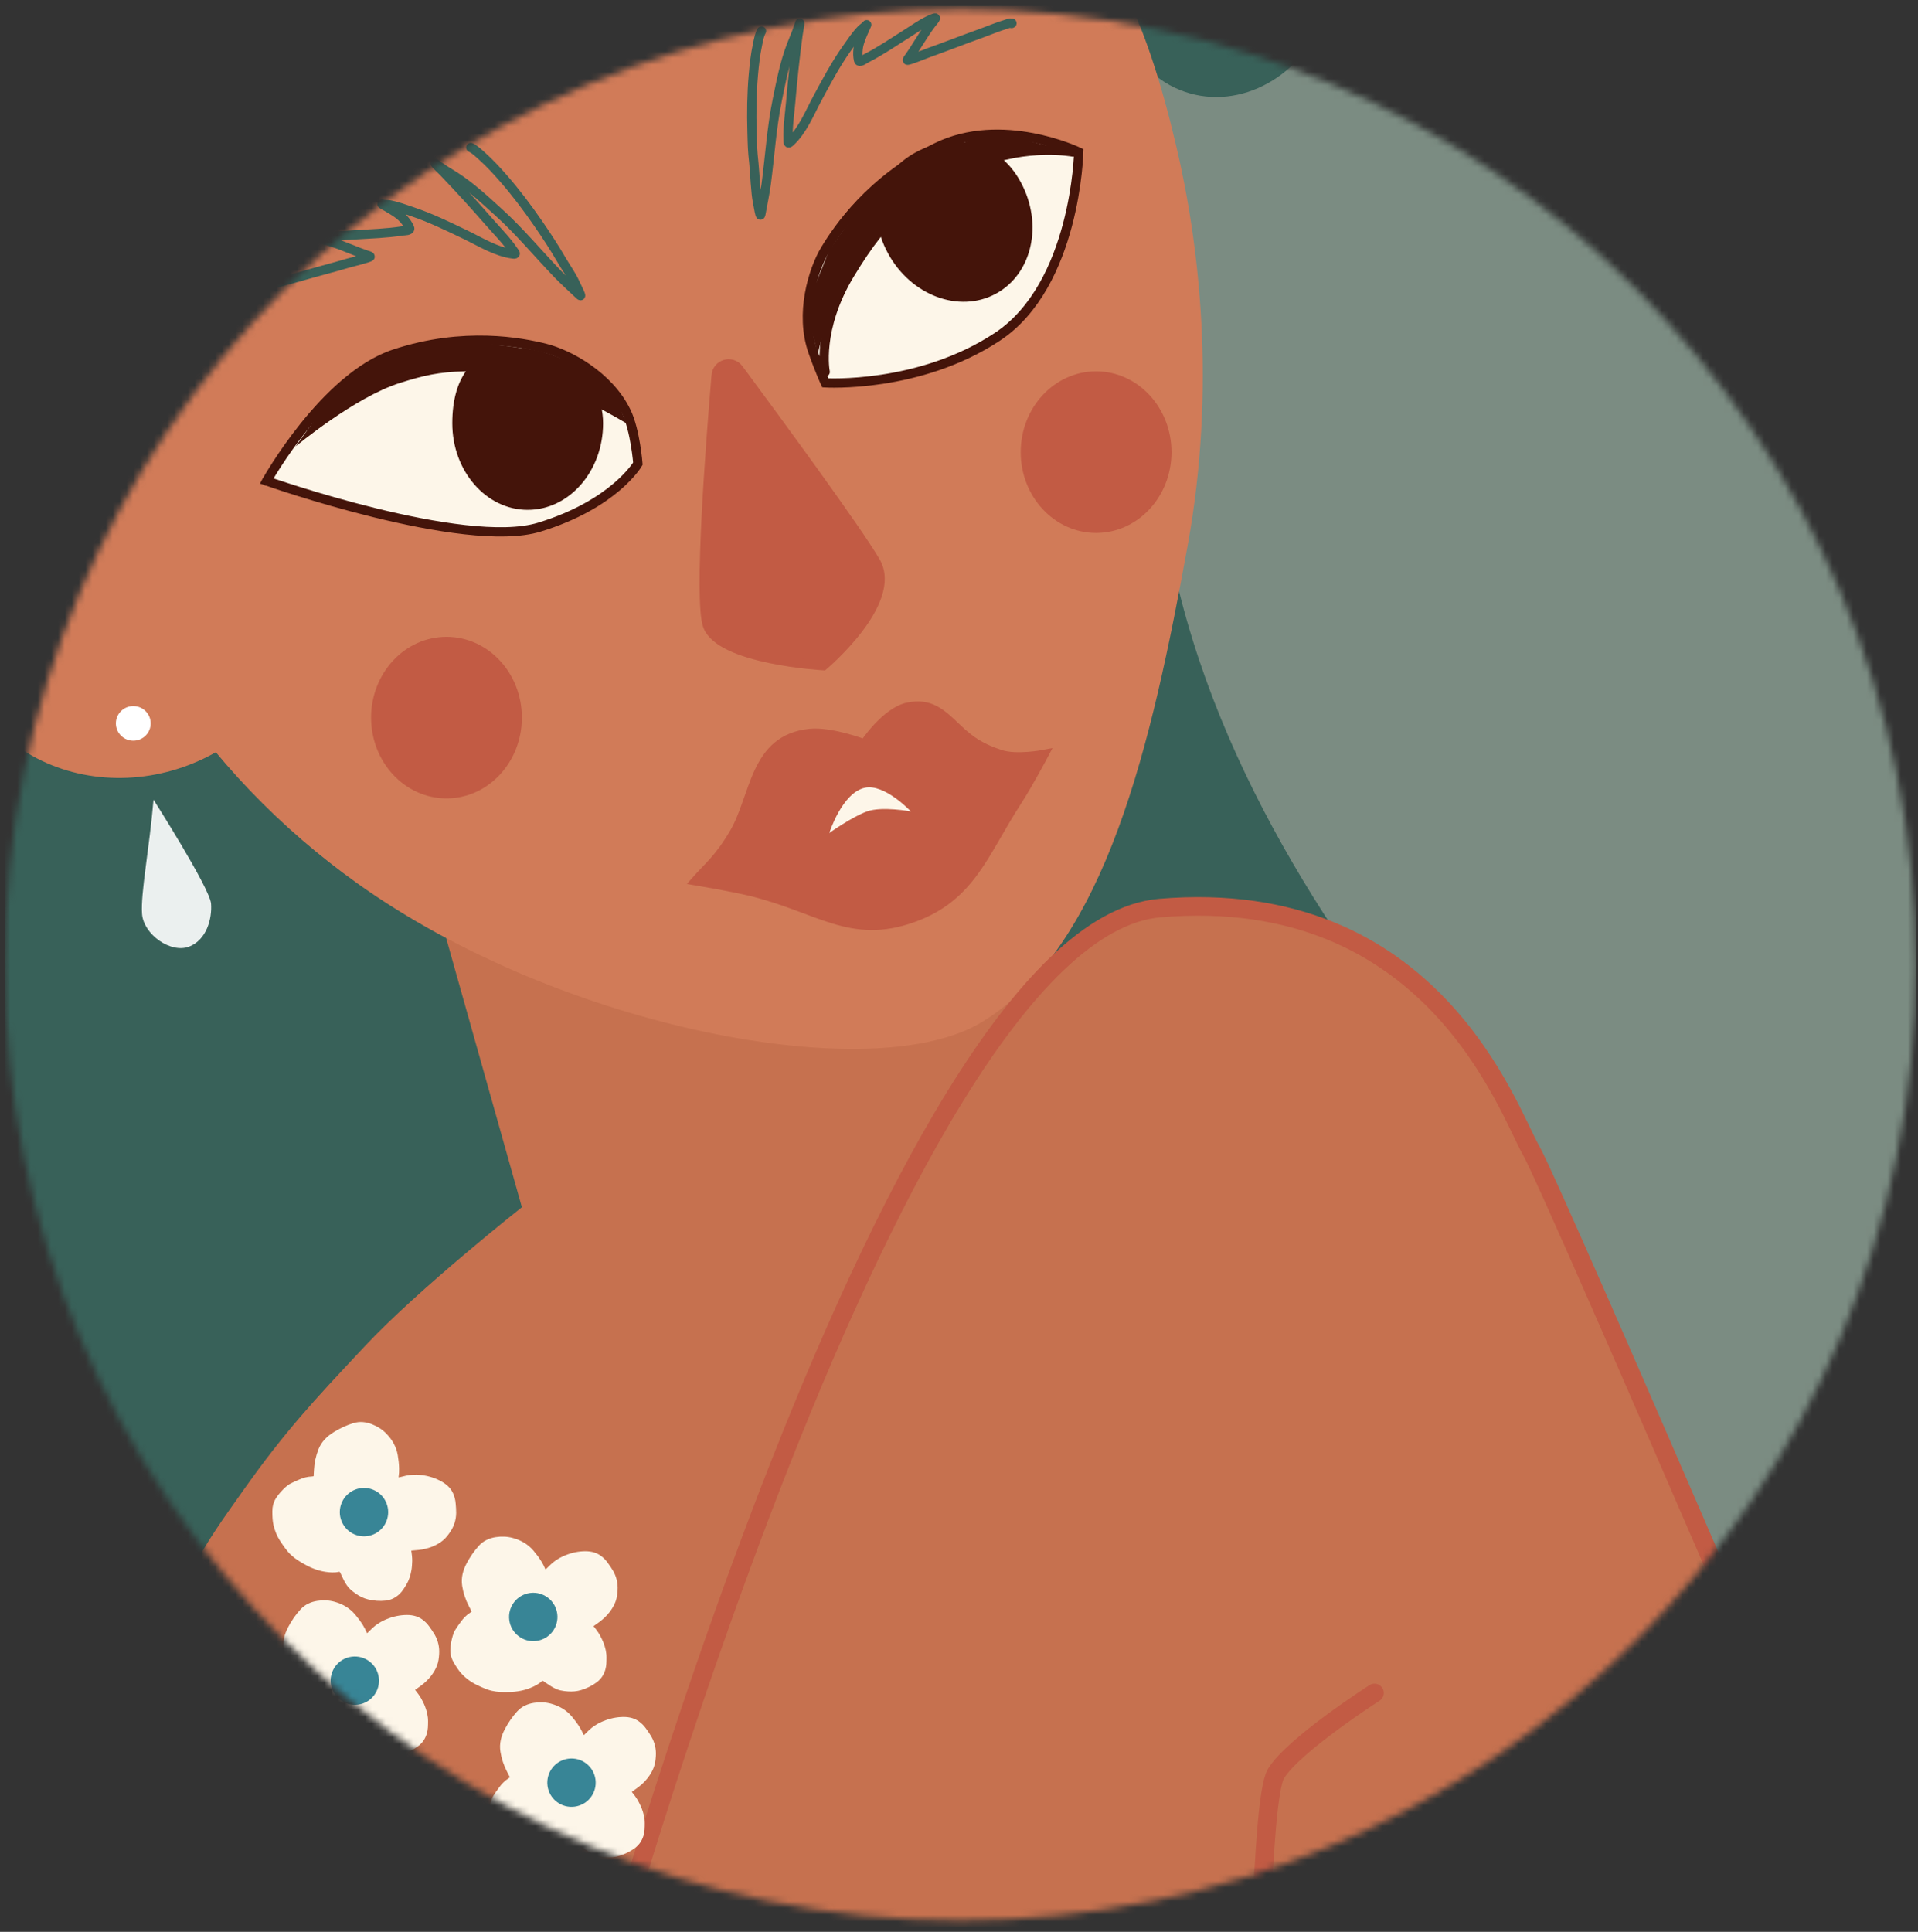 <svg width="281" height="283" viewBox="0 0 281 283" fill="none" xmlns="http://www.w3.org/2000/svg">
<rect x="0" y="0" width="281" height="283" fill="#333333" stroke="none"/>
<g clip-path="url(#clip0_806_27664)">
<mask id="mask0_806_27664" style="mask-type:luminance" maskUnits="userSpaceOnUse" x="0" y="1" width="281" height="281">
<path d="M280.688 141.334C280.688 64.014 218.008 1.334 140.688 1.334C63.368 1.334 0.688 64.014 0.688 141.334C0.688 218.654 63.368 281.334 140.688 281.334C218.008 281.334 280.688 218.654 280.688 141.334Z" fill="white"/>
</mask>
<g mask="url(#mask0_806_27664)">
<path d="M448.696 -60.43H-288.993V282.07H448.696V-60.43Z" fill="#F2ACAC"/>
<path d="M445.033 -59.857H-307.596V283.776H445.033V-59.857Z" fill="#7B8C82"/>
<path d="M-33.158 236.169C0.028 194.084 0.832 103.434 0.832 103.434L91.756 114.425C91.756 114.425 165.685 35.798 169.083 69.616C172.483 103.434 190.119 131.815 208.172 155.006C226.225 178.198 120.647 172.761 120.647 172.761L14.428 302.96L-154.455 314.951L-172.197 295.341C-172.197 295.341 -87.868 275.425 -70.324 267.452C-48.897 257.713 -43.007 248.661 -33.158 236.169Z" fill="#386159" stroke="#386159" stroke-width="1.361" stroke-linecap="round"/>
<path d="M76.461 176.849L64.564 134.576L142.741 144.722L155.488 140.494C155.488 140.494 161.212 135.423 165.685 133.731C172.819 131.032 177.714 132.407 185.228 133.731C192.153 134.951 202.225 139.649 202.225 139.649L214.121 150.64L222.618 163.322L279.551 295.352L266.806 300.425L89.207 303.807L5.931 297.043C5.931 297.043 10.271 282.752 12.729 273.231C15.236 263.52 16.922 258.13 20.377 248.713C23.081 241.339 24.271 237.014 28.025 230.112C30.654 225.279 32.489 222.766 35.673 218.276C41.79 209.647 45.953 205.207 53.066 197.621L53.517 197.139C61.362 188.772 76.461 176.849 76.461 176.849Z" fill="#C6714F"/>
<path d="M124.046 -37.755L118.097 -42.828L126.595 -57.201L155.487 -61.428L173.331 -16.619L163.984 0.29L146.989 -22.537L136.792 -30.146L124.046 -37.755Z" fill="#386159" stroke="#386159" stroke-width="1.361" stroke-linecap="round"/>
<path d="M173.535 13.431C181.74 16.279 191.009 11.123 194.238 1.914C197.467 -7.294 193.434 -17.068 185.229 -19.916C177.025 -22.764 167.755 -17.608 164.526 -8.399C161.297 0.809 165.33 10.583 173.535 13.431Z" fill="#386159"/>
<path d="M113.849 -42.827C113.849 -42.827 134.186 -33.037 144.441 -23.382C153.999 -14.381 169.933 10.436 169.933 10.436" stroke="#386159" stroke-width="1.361" stroke-linecap="round"/>
<path d="M4.471 86.128C17.411 76.727 18.389 56.146 6.656 40.159C-5.077 24.172 -25.079 18.834 -38.019 28.235C-50.959 37.636 -51.937 58.217 -40.204 74.203C-28.471 90.19 -8.469 95.529 4.471 86.128Z" fill="#386159"/>
<path d="M14.454 7.48C26.555 2.933 33.212 -9.055 29.325 -19.297C25.437 -29.538 12.476 -34.154 0.375 -29.607C-11.725 -25.06 -18.383 -13.071 -14.495 -2.83C-10.608 7.411 2.353 12.027 14.454 7.48Z" fill="#386159"/>
<path d="M29.627 -12.385L25.832 64.072L16.345 62.184L13.499 64.072L-9.27 46.137L-13.065 -5.778L23.935 -18.048L29.627 -12.385Z" fill="#386159" stroke="#386159" stroke-width="1.361" stroke-linecap="round"/>
<path d="M41.004 101.614C38.553 105.201 35.223 108.21 31.319 110.364C27.416 112.518 23.065 113.748 18.668 113.94C14.27 114.132 9.968 113.28 6.156 111.463C2.345 109.646 -0.853 106.922 -3.143 103.542C-5.433 100.162 -6.741 96.235 -6.947 92.122C-7.153 88.008 -6.25 83.842 -4.322 80.006C-2.393 76.17 0.499 72.787 4.088 70.17C7.678 67.553 11.849 65.785 16.218 65.029L19.238 89.29L41.004 101.614Z" fill="#D17B58"/>
<path d="M16.128 -7.318C11.03 3.673 3.314 30.345 7.631 55.245C13.438 88.734 30.575 112.999 52.668 128.799C82.422 150.078 128.079 158.645 143.591 149.09C161.437 138.099 168.079 108.733 173.333 79.764C177.516 56.694 175.033 35.8 171.633 21.427C167.24 2.851 161.984 -8.779 148.69 -22.536C135.354 -36.336 126.721 -43.062 107.902 -47.054C86.389 -51.618 71.724 -47.069 51.818 -37.754C38.222 -31.392 22.011 -20 16.128 -7.318Z" fill="#D17B58" stroke="#D17B58" stroke-width="1.361" stroke-linecap="round"/>
<path d="M201.374 248.007C201.374 248.007 189.478 255.616 186.928 259.844C184.697 263.54 184.379 299.579 184.379 299.579" stroke="#C25B44" stroke-width="2.721" stroke-linecap="round"/>
<path d="M20.378 -14.082C20.378 -14.082 23.776 -10.7 20.378 1.136C16.979 12.972 10.18 12.127 10.18 12.127" stroke="#386159" stroke-width="1.361" stroke-linecap="square"/>
<path d="M28.875 -22.537C28.875 -22.537 33.974 -8.164 26.326 7.054C18.678 22.272 8.481 21.427 8.481 21.427" stroke="#386159" stroke-width="1.361" stroke-linecap="square"/>
<path d="M34.822 -27.609C34.822 -27.609 45.019 -14.928 33.973 9.59C22.926 34.108 7.63 34.108 7.63 34.108" stroke="#386159" stroke-width="1.361" stroke-linecap="square"/>
<path d="M42.471 -32.682C42.471 -32.682 52.554 -19.086 41.989 11.316C31.424 41.717 6.781 44.254 6.781 44.254" stroke="#386159" stroke-width="1.361" stroke-linecap="square"/>
<path d="M126.649 108.987C126.649 108.987 121.839 107.139 118.682 107.446C110.44 108.248 110.716 116.693 107.529 122.088C105.32 125.828 103.82 126.916 101.953 129.023C101.953 129.023 107.203 129.907 109.919 130.564C120.015 133.005 124.617 137.743 133.819 134.417C142.29 131.356 144.147 124.873 148.955 117.464C150.658 114.84 152.938 110.529 152.938 110.529C152.938 110.529 148.92 111.305 146.565 110.529C143.85 109.635 142.22 108.637 140.192 106.675C137.802 104.364 136.199 102.942 133.022 103.593C129.787 104.256 126.649 108.987 126.649 108.987Z" fill="#C25B44" stroke="#C25B44" stroke-width="1.361" stroke-linecap="round"/>
<path d="M126.699 115.404C123.365 116.145 121.497 122.035 121.497 122.035C121.497 122.035 124.768 119.69 127.017 118.874C129.221 118.074 133.452 118.874 133.452 118.874C133.452 118.874 129.596 114.76 126.699 115.404Z" fill="#FDF6E9"/>
<path d="M39.072 70.464C39.072 70.464 47.808 60.871 55.217 57.782C64.114 54.074 69.663 53.554 79.86 56.092C89.076 58.385 92.606 63.699 92.606 63.699" stroke="#44140A" stroke-width="1.361" stroke-linecap="round"/>
<path d="M79.01 77.226C67.963 80.607 39.072 70.462 39.072 70.462C39.072 70.462 47.569 55.244 57.766 51.862C67.963 48.48 76.461 50.171 79.86 51.017C83.259 51.862 89.193 55.02 91.757 60.317C93.084 63.059 93.456 67.926 93.456 67.926C93.456 67.926 90.057 73.844 79.01 77.226Z" fill="#FDF6E9" stroke="#44140A" stroke-width="1.361" stroke-linecap="round"/>
<path d="M146.141 49.326C157.613 41.717 158.038 22.272 158.038 22.272C158.038 22.272 146.772 16.852 137.153 21.623C127.534 26.395 122.719 33.564 120.913 36.551C119.107 39.538 117.148 45.944 119.094 51.495C120.101 54.369 120.913 56.09 120.913 56.09C120.913 56.09 134.67 56.935 146.141 49.326Z" fill="#FDF6E9"/>
<path d="M157.189 22.272C157.189 22.272 150.6 21.002 143.163 24.022C134.231 27.649 129.934 31.18 124.518 40.143C119.622 48.243 120.895 54.486 120.895 54.486M158.038 22.272C158.038 22.272 157.613 41.717 146.141 49.326C134.67 56.935 120.913 56.09 120.913 56.09C120.913 56.09 120.101 54.369 119.094 51.495C117.148 45.944 119.107 39.538 120.913 36.551C122.719 33.564 127.534 26.395 137.153 21.623C146.772 16.852 158.038 22.272 158.038 22.272Z" stroke="#44140A" stroke-width="1.361" stroke-linecap="round"/>
<path d="M118.099 45.099L119.799 51.862L121.498 45.099L124.897 39.181L128.296 34.108L145.291 23.117L153.789 21.426L146.991 19.735L141.892 20.581L127.446 28.19L121.498 36.644L118.099 45.099Z" fill="#44140A"/>
<path d="M47.57 59.472L43.321 65.39C43.321 65.39 51.943 58.195 58.616 56.09C62.153 54.974 64.255 54.515 67.964 54.399C73.363 54.23 76.463 55.153 81.56 56.935C85.76 58.404 91.757 62.008 91.757 62.008L90.057 57.781L84.959 53.554C84.959 53.554 81.689 51.924 76.461 51.017C71.234 50.11 63.715 50.172 63.715 50.172L54.368 53.554L47.57 59.472Z" fill="#44140A"/>
<path d="M128.294 82.299C125.71 77.802 113.808 61.592 108.239 54.064C107.221 52.689 105.069 53.295 104.924 55C104.07 65.064 102.337 87.678 103.651 91.599C105.352 96.672 120.646 97.517 120.646 97.517C120.646 97.517 131.695 88.217 128.294 82.299Z" fill="#C25B44" stroke="#C25B44" stroke-width="1.361" stroke-linecap="round"/>
<path d="M65.413 116.962C71.514 116.962 76.46 111.663 76.46 105.126C76.46 98.589 71.514 93.29 65.413 93.29C59.312 93.29 54.367 98.589 54.367 105.126C54.367 111.663 59.312 116.962 65.413 116.962Z" fill="#C25B44"/>
<path d="M160.587 78.072C166.688 78.072 171.634 72.772 171.634 66.236C171.634 59.699 166.688 54.399 160.587 54.399C154.486 54.399 149.54 59.699 149.54 66.236C149.54 72.772 154.486 78.072 160.587 78.072Z" fill="#C25B44"/>
<path d="M88.358 62.008C88.358 69.012 83.412 74.69 77.311 74.69C71.21 74.69 66.264 69.012 66.264 62.008C66.264 55.004 69.51 51.017 75.611 51.017C81.712 51.017 88.358 55.004 88.358 62.008Z" fill="#44140A"/>
<path d="M149.542 26.676C152.879 32.843 151.228 40.175 145.857 43.052C140.485 45.929 133.424 43.262 130.088 37.095C126.751 30.927 128.872 25.149 134.244 22.272C139.616 19.395 146.206 20.508 149.542 26.676Z" fill="#44140A"/>
<path d="M68.968 21.605C69.583 21.893 70.107 22.417 70.606 22.862C71.741 23.873 72.761 24.983 73.76 26.126C75.577 28.208 77.246 30.423 78.815 32.697C80.036 34.467 81.215 36.267 82.295 38.124C82.96 39.267 83.75 40.323 84.287 41.536C84.525 42.075 84.826 42.605 85.036 43.154C85.124 43.386 85.027 43.326 84.882 43.188C83.823 42.173 82.73 41.211 81.708 40.148C78.82 37.142 76.182 33.937 73.087 31.13C71.037 29.27 68.985 27.35 66.645 25.847C65.786 25.295 64.922 24.809 64.1 24.196C64.049 24.158 63.719 23.917 63.751 23.954C64.135 24.405 64.601 24.803 65.011 25.229C67.3 27.605 69.521 30.06 71.692 32.544C72.88 33.905 74.203 35.218 75.215 36.719C75.419 37.022 75.715 37.271 75.198 37.21C72.711 36.915 70.402 35.443 68.194 34.382C65.618 33.144 63.078 31.904 60.364 30.995C59.262 30.625 58.17 30.202 57.02 30.004C56.683 29.946 56.288 29.984 55.964 29.894C55.896 29.875 56.542 30.233 56.671 30.309C57.517 30.805 58.419 31.299 59.088 32.028C59.496 32.473 59.759 32.846 60.007 33.383C60.212 33.827 59.211 33.791 58.952 33.831C56.619 34.193 54.234 34.259 51.88 34.407C50.657 34.484 49.437 34.493 48.229 34.712C48.181 34.721 47.219 34.898 47.25 35C47.289 35.13 48.068 35.287 48.126 35.305C49.254 35.647 50.345 36.066 51.437 36.507C52.183 36.808 52.931 37.105 53.692 37.366C53.733 37.38 54.228 37.498 54.228 37.591C54.228 37.735 51.275 38.467 51.088 38.522C48.572 39.263 46.031 39.904 43.514 40.639C42.107 41.05 40.667 41.368 39.284 41.858C39.158 41.903 38.814 41.92 38.791 42.104C38.782 42.172 38.638 42.248 38.638 42.18" stroke="#386159" stroke-width="1.361" stroke-linecap="round"/>
<path d="M111.565 4.541C111.238 5.134 111.125 5.865 110.985 6.517C110.667 7.999 110.5 9.494 110.37 11.003C110.134 13.75 110.097 16.518 110.176 19.275C110.237 21.421 110.224 21.828 110.451 23.963C110.59 25.276 110.703 28.33 110.988 29.625C111.115 30.2 111.185 30.805 111.341 31.371C111.407 31.611 111.45 31.505 111.484 31.309C111.74 29.868 112.054 28.45 112.25 26.992C112.804 22.87 113.038 18.734 113.876 14.652C114.432 11.947 114.953 9.193 115.954 6.607C116.321 5.657 116.731 4.758 117.032 3.781C117.051 3.721 117.175 3.332 117.171 3.382C117.129 3.97 116.988 4.565 116.908 5.15C116.465 8.411 116.124 11.697 115.842 14.977C115.687 16.773 115.395 18.609 115.466 20.415C115.481 20.779 115.389 21.155 115.771 20.802C117.606 19.106 118.6 16.563 119.756 14.411C121.104 11.902 122.423 9.411 124.077 7.085C124.749 6.141 125.38 5.158 126.193 4.325C126.431 4.081 126.773 3.88 126.981 3.617C127.025 3.561 126.715 4.23 126.656 4.366C126.265 5.263 125.829 6.191 125.72 7.172C125.654 7.771 125.662 8.227 125.78 8.805C125.877 9.285 126.665 8.669 126.898 8.549C128.997 7.475 130.964 6.13 132.954 4.87C133.987 4.215 134.978 3.508 136.084 2.976C136.128 2.955 137.01 2.535 137.046 2.635C137.091 2.763 136.554 3.347 136.518 3.395C135.81 4.333 135.176 5.311 134.555 6.307C134.13 6.988 133.702 7.666 133.241 8.323C133.217 8.358 132.886 8.744 132.941 8.819C133.026 8.935 135.846 7.796 136.03 7.731C138.501 6.855 140.935 5.884 143.404 5.002C144.783 4.509 146.135 3.923 147.544 3.508C147.671 3.47 147.96 3.282 148.087 3.417C148.134 3.467 148.297 3.444 148.256 3.389" stroke="#386159" stroke-width="1.361" stroke-linecap="round"/>
<path d="M19.527 108.508C20.935 108.508 22.076 107.372 22.076 105.971C22.076 104.571 20.935 103.435 19.527 103.435C18.119 103.435 16.977 104.571 16.977 105.971C16.977 107.372 18.119 108.508 19.527 108.508Z" fill="white"/>
<path opacity="0.9" d="M20.808 133.887C20.582 130.884 21.889 124.274 22.492 117.154C22.492 117.154 30.751 130.128 30.921 132.38C31.09 134.633 30.244 137.664 27.75 138.656C25.028 139.738 21.035 136.89 20.808 133.887Z" fill="white"/>
<path d="M85.809 300.425C85.809 300.425 129.996 136.408 169.934 133.026C209.873 129.644 220.919 162.617 224.319 168.535C227.717 174.452 279.553 295.352 279.553 295.352" stroke="#C25B44" stroke-width="2.721"/>
<path d="M296.567 54.795L296.747 54.78C296.755 54.812 296.765 54.846 296.773 54.878C295.68 55.209 294.591 55.557 293.494 55.865C293.096 55.975 292.676 55.976 292.264 56.042C292.062 56.075 291.871 56.152 291.671 56.196C291.432 56.25 291.191 56.324 290.949 56.327C289.115 56.366 287.305 56.182 285.518 55.783C283.165 55.261 281.038 54.248 279.159 52.75C277.5 51.424 275.95 49.967 275.098 47.969C274.745 47.142 274.521 46.242 274.36 45.353C274.174 44.318 274.072 43.259 274.016 42.206C273.942 40.801 273.854 39.379 274.499 38.062C274.735 37.576 275.07 37.13 275.4 36.701C275.605 36.434 275.601 36.23 275.424 35.967C273.757 33.451 273.024 30.633 272.855 27.659C272.744 25.702 273.175 23.865 274.315 22.209C275.279 20.811 276.222 19.402 277.53 18.291C279.015 17.029 280.71 16.428 282.67 16.796C283.824 17.009 284.756 17.665 285.615 18.406C286.163 18.881 286.62 19.456 287.12 19.987C287.898 20.814 288.691 21.625 289.448 22.471C290.727 23.897 292.006 25.327 293.251 26.781C294.595 28.355 296.085 29.767 297.812 30.916C298.992 31.701 300.181 32.484 301.405 33.198C301.947 33.513 302.573 33.727 303.188 33.867C304.152 34.089 305.133 34.273 306.116 34.358C306.779 34.414 307.457 34.263 308.129 34.241C308.37 34.234 308.614 34.326 308.854 34.376C308.942 34.395 309.024 34.431 309.112 34.436C309.656 34.464 309.894 34.675 309.826 35.218C309.735 35.925 309.643 36.653 309.414 37.324C308.65 39.571 307.895 41.825 306.997 44.02C306.117 46.182 304.705 48.045 303.28 49.886C302.361 51.072 301.187 51.961 299.96 52.812C299.04 53.448 298.029 53.89 297.058 54.416C296.879 54.515 296.706 54.625 296.529 54.73C296.54 54.751 296.552 54.77 296.563 54.79L296.567 54.795Z" fill="#304A40"/>
<path d="M-2.182 -15.251C-1.886 -15.298 -1.607 -15.341 -1.328 -15.387C-0.282 -15.558 0.763 -15.565 1.809 -15.393C3 -15.197 3.936 -14.574 4.748 -13.729C5.483 -12.965 6.122 -12.129 6.638 -11.208C7.116 -10.358 7.213 -9.433 7.052 -8.476C6.913 -7.645 6.628 -6.865 6.163 -6.163C5.481 -5.132 4.596 -4.324 3.427 -3.853C2.827 -3.611 2.218 -3.403 1.585 -3.252C1.175 -3.154 0.769 -3.085 0.35 -3.059C0.322 -3.058 0.297 -3.037 0.271 -3.027C0.432 -2.697 0.595 -2.376 0.745 -2.05C1.037 -1.416 1.214 -0.75 1.295 -0.055C1.417 0.981 1.357 2.006 1.08 3.013C0.839 3.891 0.443 4.68 -0.317 5.247C-0.732 5.557 -1.193 5.78 -1.686 5.93C-2.123 6.063 -2.559 6.201 -3.005 6.294C-4.007 6.503 -4.985 6.412 -5.936 6.031C-6.456 5.823 -6.954 5.59 -7.395 5.239C-7.876 4.859 -8.268 4.401 -8.609 3.898C-8.992 3.331 -9.276 2.716 -9.496 2.071C-9.61 1.737 -9.707 1.397 -9.818 1.041C-9.967 1.094 -10.154 1.159 -10.342 1.225C-10.416 1.251 -10.487 1.28 -10.562 1.301C-10.799 1.368 -11.034 1.451 -11.275 1.493C-11.699 1.566 -12.127 1.641 -12.556 1.663C-13.31 1.699 -14.064 1.647 -14.784 1.403C-15.349 1.212 -15.918 1.03 -16.416 0.684C-17.061 0.235 -17.523 -0.341 -17.773 -1.085C-18.049 -1.908 -18.161 -2.757 -18.143 -3.62C-18.129 -4.279 -17.971 -4.921 -17.718 -5.534C-17.579 -5.868 -17.427 -6.199 -17.242 -6.51C-16.967 -6.976 -16.568 -7.345 -16.158 -7.694C-15.838 -7.969 -15.484 -8.207 -15.152 -8.471C-15.108 -8.507 -15.063 -8.609 -15.085 -8.651C-15.386 -9.272 -15.471 -9.935 -15.516 -10.614C-15.599 -11.882 -15.341 -13.098 -14.942 -14.288C-14.663 -15.121 -14.316 -15.933 -13.767 -16.631C-13.367 -17.14 -12.926 -17.622 -12.463 -18.078C-11.883 -18.649 -11.215 -19.11 -10.474 -19.464C-9.839 -19.768 -9.166 -19.928 -8.482 -20.077C-7.843 -20.218 -7.216 -20.201 -6.606 -19.996C-6.244 -19.874 -5.891 -19.716 -5.56 -19.527C-4.985 -19.197 -4.407 -18.856 -3.971 -18.346C-3.668 -17.993 -3.402 -17.605 -3.127 -17.227C-2.746 -16.702 -2.442 -16.137 -2.287 -15.502C-2.267 -15.418 -2.219 -15.339 -2.183 -15.252L-2.182 -15.251ZM-6.421 -9.213C-7.217 -8.973 -7.726 -8.791 -8.426 -8.151C-6.617 -7.808 -6.585 -7.583 -8.044 -7.718C-8.362 -7.012 -8.406 -7.082 -8.308 -6.325C-8.255 -5.913 -8.132 -5.976 -8.092 -5.563C-8.055 -5.168 -8.246 -4.957 -8.025 -4.649C-7.662 -4.144 -6.618 -5.057 -6.09 -4.709C-5.483 -4.308 -6.24 -4.102 -5.56 -4.407C-4.997 -4.661 -4.964 -3.299 -4.531 -3.714C-4.228 -4.003 -3.964 -4.332 -3.68 -4.641C-3.238 -5.121 -2.898 -5.646 -2.767 -6.303C-2.689 -6.7 -2.71 -7.085 -2.751 -7.475C-2.781 -7.753 -2.785 -8.046 -2.885 -8.298C-3.21 -9.11 -3.742 -9.73 -4.621 -10.016C-5.356 -10.256 -6.092 -10.378 -6.973 -10.188L-6.421 -9.213Z" fill="#FDF6E9"/>
<path d="M45.949 216.246C45.965 215.946 45.983 215.664 45.996 215.382C46.051 214.323 46.265 213.301 46.654 212.314C47.097 211.193 47.904 210.409 48.901 209.794C49.804 209.237 50.756 208.789 51.765 208.479C52.697 208.192 53.621 208.294 54.523 208.652C55.306 208.963 56.008 209.407 56.596 210.011C57.46 210.895 58.062 211.931 58.275 213.173C58.385 213.81 58.459 214.45 58.473 215.1C58.483 215.522 58.464 215.933 58.4 216.348C58.396 216.375 58.411 216.405 58.416 216.432C58.771 216.345 59.12 216.253 59.47 216.175C60.151 216.024 60.841 215.992 61.536 216.06C62.575 216.16 63.564 216.434 64.49 216.919C65.297 217.339 65.985 217.893 66.378 218.755C66.593 219.227 66.714 219.724 66.756 220.239C66.794 220.693 66.837 221.149 66.833 221.605C66.826 222.629 66.53 223.565 65.956 224.414C65.643 224.878 65.31 225.315 64.874 225.672C64.401 226.063 63.87 226.348 63.306 226.576C62.671 226.83 62.011 226.978 61.333 227.056C60.983 227.096 60.63 227.12 60.258 227.153C60.279 227.309 60.303 227.507 60.328 227.704C60.337 227.781 60.351 227.858 60.356 227.935C60.37 228.181 60.403 228.429 60.392 228.673C60.374 229.103 60.357 229.537 60.287 229.961C60.163 230.705 59.954 231.431 59.562 232.083C59.256 232.595 58.958 233.112 58.514 233.527C57.94 234.062 57.279 234.393 56.498 234.478C55.636 234.574 54.782 234.504 53.943 234.305C53.301 234.151 52.708 233.862 52.162 233.484C51.865 233.278 51.574 233.06 51.309 232.813C50.912 232.445 50.635 231.977 50.381 231.503C50.18 231.132 50.021 230.736 49.834 230.355C49.808 230.305 49.718 230.239 49.672 230.252C49.002 230.415 48.336 230.357 47.662 230.259C46.406 230.072 45.272 229.561 44.193 228.92C43.438 228.472 42.717 227.961 42.151 227.276C41.739 226.778 41.36 226.245 41.012 225.696C40.577 225.009 40.268 224.259 40.078 223.459C39.915 222.774 39.901 222.082 39.9 221.382C39.898 220.729 40.046 220.12 40.376 219.565C40.572 219.238 40.801 218.927 41.056 218.644C41.499 218.15 41.955 217.657 42.545 217.339C42.955 217.118 43.39 216.939 43.818 216.751C44.411 216.489 45.028 216.312 45.681 216.294C45.768 216.293 45.856 216.263 45.949 216.246ZM50.954 221.665C51.021 222.493 51.091 223.029 51.569 223.849C52.286 222.154 52.513 222.17 52.073 223.567C52.695 224.027 52.618 224.056 53.378 224.121C53.792 224.155 53.756 224.022 54.169 224.07C54.562 224.118 54.728 224.348 55.077 224.197C55.647 223.949 54.975 222.736 55.426 222.294C55.947 221.786 55.988 222.568 55.833 221.839C55.705 221.235 57.042 221.491 56.729 220.98C56.51 220.623 56.245 220.295 56.003 219.952C55.627 219.418 55.186 218.975 54.572 218.709C54.199 218.548 53.819 218.488 53.428 218.445C53.151 218.416 52.864 218.357 52.596 218.403C51.733 218.548 51.015 218.938 50.55 219.737C50.16 220.404 49.886 221.097 49.885 221.999L50.954 221.665Z" fill="#FDF6E9"/>
<path d="M50.063 220.134C49.3 221.936 50.142 224.016 51.945 224.779C53.747 225.542 55.827 224.7 56.59 222.898C57.353 221.095 56.511 219.016 54.708 218.252C52.906 217.489 50.827 218.332 50.063 220.134Z" fill="#388596"/>
<path d="M42.951 245.403C42.813 245.137 42.685 244.885 42.553 244.636C42.064 243.695 41.73 242.705 41.566 241.658C41.379 240.465 41.678 239.382 42.226 238.346C42.722 237.408 43.316 236.539 44.029 235.761C44.687 235.042 45.535 234.66 46.494 234.512C47.327 234.385 48.157 234.411 48.97 234.633C50.162 234.958 51.206 235.546 52.02 236.509C52.437 237.003 52.825 237.517 53.167 238.07C53.389 238.428 53.581 238.793 53.737 239.183C53.746 239.208 53.775 239.226 53.792 239.248C54.055 238.992 54.309 238.736 54.571 238.491C55.082 238.016 55.66 237.639 56.294 237.345C57.24 236.905 58.232 236.641 59.276 236.589C60.184 236.542 61.058 236.671 61.834 237.215C62.258 237.513 62.614 237.88 62.912 238.302C63.175 238.675 63.442 239.047 63.67 239.44C64.182 240.328 64.402 241.284 64.337 242.307C64.303 242.866 64.237 243.412 64.043 243.94C63.832 244.517 63.52 245.031 63.148 245.513C62.73 246.054 62.235 246.517 61.691 246.927C61.41 247.14 61.117 247.339 60.814 247.556C60.91 247.68 61.031 247.837 61.153 247.996C61.2 248.058 61.251 248.117 61.294 248.181C61.431 248.386 61.584 248.582 61.7 248.799C61.901 249.178 62.107 249.561 62.261 249.962C62.532 250.666 62.719 251.399 62.712 252.159C62.707 252.755 62.713 253.352 62.54 253.934C62.316 254.687 61.914 255.306 61.285 255.776C60.59 256.296 59.818 256.668 58.994 256.922C58.363 257.114 57.704 257.165 57.042 257.117C56.682 257.089 56.32 257.048 55.967 256.971C55.438 256.855 54.963 256.591 54.503 256.311C54.141 256.093 53.804 255.832 53.45 255.599C53.402 255.568 53.291 255.558 53.258 255.592C52.763 256.072 52.159 256.36 51.528 256.616C50.35 257.092 49.114 257.227 47.859 257.221C46.981 257.217 46.101 257.141 45.266 256.838C44.658 256.617 44.062 256.349 43.484 256.053C42.76 255.681 42.113 255.191 41.544 254.598C41.057 254.09 40.694 253.5 40.339 252.899C40.005 252.335 39.825 251.735 39.828 251.09C39.831 250.708 39.871 250.324 39.947 249.951C40.08 249.301 40.222 248.645 40.57 248.072C40.811 247.674 41.096 247.299 41.369 246.92C41.748 246.393 42.19 245.928 42.745 245.582C42.819 245.537 42.878 245.467 42.95 245.405L42.951 245.403ZM50.012 247.539C50.489 248.22 50.822 248.647 51.648 249.111C51.408 247.287 51.611 247.185 51.94 248.612C52.71 248.693 52.657 248.758 53.345 248.428C53.72 248.249 53.622 248.151 54.002 247.984C54.365 247.825 54.625 247.94 54.849 247.634C55.215 247.131 54.021 246.426 54.186 245.815C54.377 245.114 54.809 245.769 54.306 245.217C53.89 244.762 55.172 244.304 54.643 244.023C54.274 243.826 53.879 243.678 53.496 243.504C52.902 243.235 52.297 243.077 51.632 243.158C51.23 243.209 50.871 243.349 50.513 243.511C50.259 243.625 49.982 243.721 49.774 243.895C49.104 244.458 48.682 245.158 48.686 246.081C48.688 246.854 48.803 247.591 49.259 248.369L50.012 247.539Z" fill="#FDF6E9"/>
<path d="M48.467 246.67C48.722 248.611 50.502 249.977 52.443 249.721C54.383 249.466 55.749 247.686 55.494 245.745C55.239 243.805 53.459 242.439 51.518 242.694C49.578 242.95 48.212 244.73 48.467 246.67Z" fill="#388596"/>
<path d="M69.096 236.066C68.958 235.8 68.831 235.547 68.699 235.297C68.209 234.357 67.876 233.368 67.712 232.32C67.525 231.128 67.824 230.043 68.371 229.008C68.868 228.071 69.461 227.202 70.174 226.424C70.832 225.703 71.68 225.322 72.64 225.175C73.472 225.047 74.302 225.073 75.115 225.296C76.308 225.62 77.352 226.208 78.165 227.171C78.583 227.665 78.971 228.178 79.312 228.732C79.534 229.091 79.727 229.454 79.882 229.846C79.892 229.87 79.92 229.888 79.938 229.909C80.2 229.653 80.455 229.398 80.717 229.154C81.228 228.678 81.805 228.301 82.439 228.006C83.386 227.567 84.377 227.302 85.421 227.25C86.33 227.205 87.203 227.334 87.98 227.877C88.404 228.175 88.76 228.543 89.057 228.964C89.32 229.336 89.588 229.708 89.815 230.102C90.328 230.989 90.548 231.947 90.483 232.97C90.448 233.528 90.383 234.073 90.188 234.603C89.978 235.179 89.666 235.694 89.294 236.176C88.875 236.717 88.381 237.179 87.837 237.59C87.555 237.802 87.262 238.001 86.959 238.218C87.056 238.343 87.177 238.5 87.299 238.657C87.346 238.721 87.396 238.778 87.439 238.843C87.577 239.047 87.73 239.245 87.845 239.46C88.047 239.841 88.252 240.223 88.407 240.624C88.677 241.328 88.865 242.06 88.858 242.822C88.853 243.417 88.859 244.014 88.686 244.596C88.462 245.349 88.059 245.969 87.43 246.438C86.735 246.959 85.964 247.331 85.139 247.583C84.509 247.777 83.85 247.827 83.188 247.779C82.828 247.752 82.465 247.711 82.112 247.632C81.584 247.517 81.108 247.254 80.648 246.974C80.287 246.755 79.95 246.495 79.595 246.261C79.548 246.231 79.437 246.22 79.404 246.254C78.908 246.735 78.305 247.023 77.674 247.278C76.496 247.753 75.26 247.889 74.005 247.884C73.126 247.878 72.247 247.804 71.412 247.501C70.803 247.28 70.207 247.012 69.629 246.716C68.905 246.344 68.259 245.854 67.69 245.261C67.202 244.751 66.84 244.163 66.484 243.56C66.151 242.997 65.97 242.398 65.974 241.752C65.977 241.371 66.017 240.987 66.093 240.613C66.225 239.963 66.368 239.308 66.716 238.734C66.957 238.335 67.242 237.961 67.515 237.581C67.894 237.056 68.335 236.59 68.89 236.244C68.964 236.198 69.024 236.128 69.095 236.067L69.096 236.066ZM76.157 238.202C76.634 238.882 76.967 239.309 77.794 239.773C77.554 237.948 77.757 237.848 78.086 239.275C78.856 239.356 78.803 239.421 79.491 239.09C79.866 238.91 79.767 238.814 80.147 238.646C80.511 238.487 80.771 238.602 80.994 238.296C81.36 237.794 80.167 237.087 80.332 236.478C80.522 235.775 80.955 236.43 80.452 235.879C80.035 235.425 81.318 234.967 80.788 234.685C80.419 234.488 80.024 234.339 79.642 234.166C79.048 233.897 78.442 233.738 77.778 233.821C77.376 233.87 77.017 234.011 76.659 234.172C76.405 234.287 76.127 234.383 75.919 234.558C75.25 235.12 74.828 235.819 74.831 236.744C74.834 237.517 74.948 238.254 75.404 239.032L76.157 238.202Z" fill="#FDF6E9"/>
<path d="M74.613 237.333C74.868 239.273 76.648 240.639 78.588 240.384C80.529 240.128 81.895 238.348 81.64 236.408C81.384 234.468 79.604 233.102 77.664 233.357C75.723 233.612 74.357 235.392 74.613 237.333Z" fill="#388596"/>
<path d="M74.699 260.344C74.561 260.077 74.433 259.826 74.302 259.576C73.812 258.636 73.478 257.645 73.314 256.598C73.127 255.407 73.427 254.322 73.974 253.286C74.471 252.349 75.064 251.48 75.777 250.701C76.435 249.982 77.283 249.601 78.242 249.452C79.075 249.325 79.905 249.352 80.718 249.575C81.91 249.899 82.955 250.486 83.768 251.449C84.186 251.944 84.573 252.457 84.915 253.01C85.137 253.37 85.33 253.733 85.485 254.123C85.495 254.149 85.523 254.167 85.54 254.188C85.803 253.932 86.057 253.677 86.32 253.431C86.83 252.957 87.408 252.579 88.042 252.285C88.989 251.845 89.98 251.581 91.024 251.529C91.932 251.482 92.806 251.611 93.583 252.155C94.007 252.453 94.363 252.821 94.66 253.242C94.923 253.615 95.191 253.987 95.418 254.381C95.931 255.268 96.151 256.225 96.086 257.247C96.051 257.806 95.985 258.352 95.791 258.88C95.58 259.457 95.268 259.973 94.897 260.453C94.478 260.994 93.984 261.457 93.44 261.869C93.158 262.081 92.865 262.279 92.562 262.496C92.659 262.621 92.78 262.779 92.901 262.936C92.948 262.998 92.999 263.057 93.042 263.122C93.18 263.326 93.333 263.522 93.448 263.739C93.65 264.118 93.855 264.501 94.01 264.902C94.28 265.607 94.467 266.339 94.46 267.099C94.456 267.696 94.461 268.293 94.288 268.874C94.064 269.628 93.662 270.247 93.033 270.717C92.338 271.236 91.567 271.608 90.742 271.862C90.111 272.056 89.452 272.106 88.791 272.057C88.43 272.031 88.068 271.99 87.715 271.911C87.186 271.796 86.711 271.533 86.251 271.253C85.889 271.033 85.552 270.772 85.198 270.54C85.15 270.509 85.04 270.499 85.006 270.532C84.511 271.012 83.907 271.301 83.276 271.557C82.099 272.032 80.863 272.168 79.608 272.161C78.729 272.157 77.85 272.082 77.014 271.78C76.406 271.557 75.81 271.29 75.232 270.993C74.508 270.621 73.862 270.131 73.293 269.538C72.805 269.03 72.442 268.442 72.087 267.839C71.754 267.275 71.573 266.675 71.577 266.031C71.579 265.65 71.619 265.264 71.695 264.891C71.828 264.242 71.971 263.586 72.319 263.012C72.56 262.614 72.844 262.239 73.117 261.86C73.497 261.335 73.938 260.868 74.493 260.522C74.567 260.477 74.626 260.407 74.698 260.345L74.699 260.344ZM81.76 262.479C82.237 263.16 82.57 263.587 83.396 264.051C83.156 262.227 83.359 262.125 83.688 263.554C84.458 263.635 84.406 263.698 85.094 263.369C85.468 263.189 85.37 263.091 85.75 262.924C86.113 262.766 86.373 262.881 86.597 262.574C86.963 262.072 85.769 261.366 85.934 260.755C86.125 260.054 86.557 260.709 86.055 260.158C85.638 259.703 86.92 259.246 86.391 258.963C86.022 258.767 85.627 258.618 85.244 258.445C84.65 258.175 84.045 258.017 83.38 258.098C82.978 258.149 82.62 258.289 82.261 258.451C82.007 258.565 81.73 258.661 81.522 258.835C80.853 259.398 80.43 260.098 80.434 261.022C80.436 261.794 80.551 262.531 81.007 263.31L81.76 262.479Z" fill="#FDF6E9"/>
<path d="M80.215 261.61C80.471 263.551 82.251 264.917 84.191 264.661C86.132 264.406 87.498 262.626 87.242 260.686C86.987 258.745 85.207 257.379 83.266 257.634C81.326 257.89 79.96 259.67 80.215 261.61Z" fill="#388596"/>
</g>
</g>
<defs>
<clipPath id="clip0_806_27664">
<rect width="280" height="281.373" fill="white" transform="translate(0.688 0.859)"/>
</clipPath>
</defs>
</svg>
